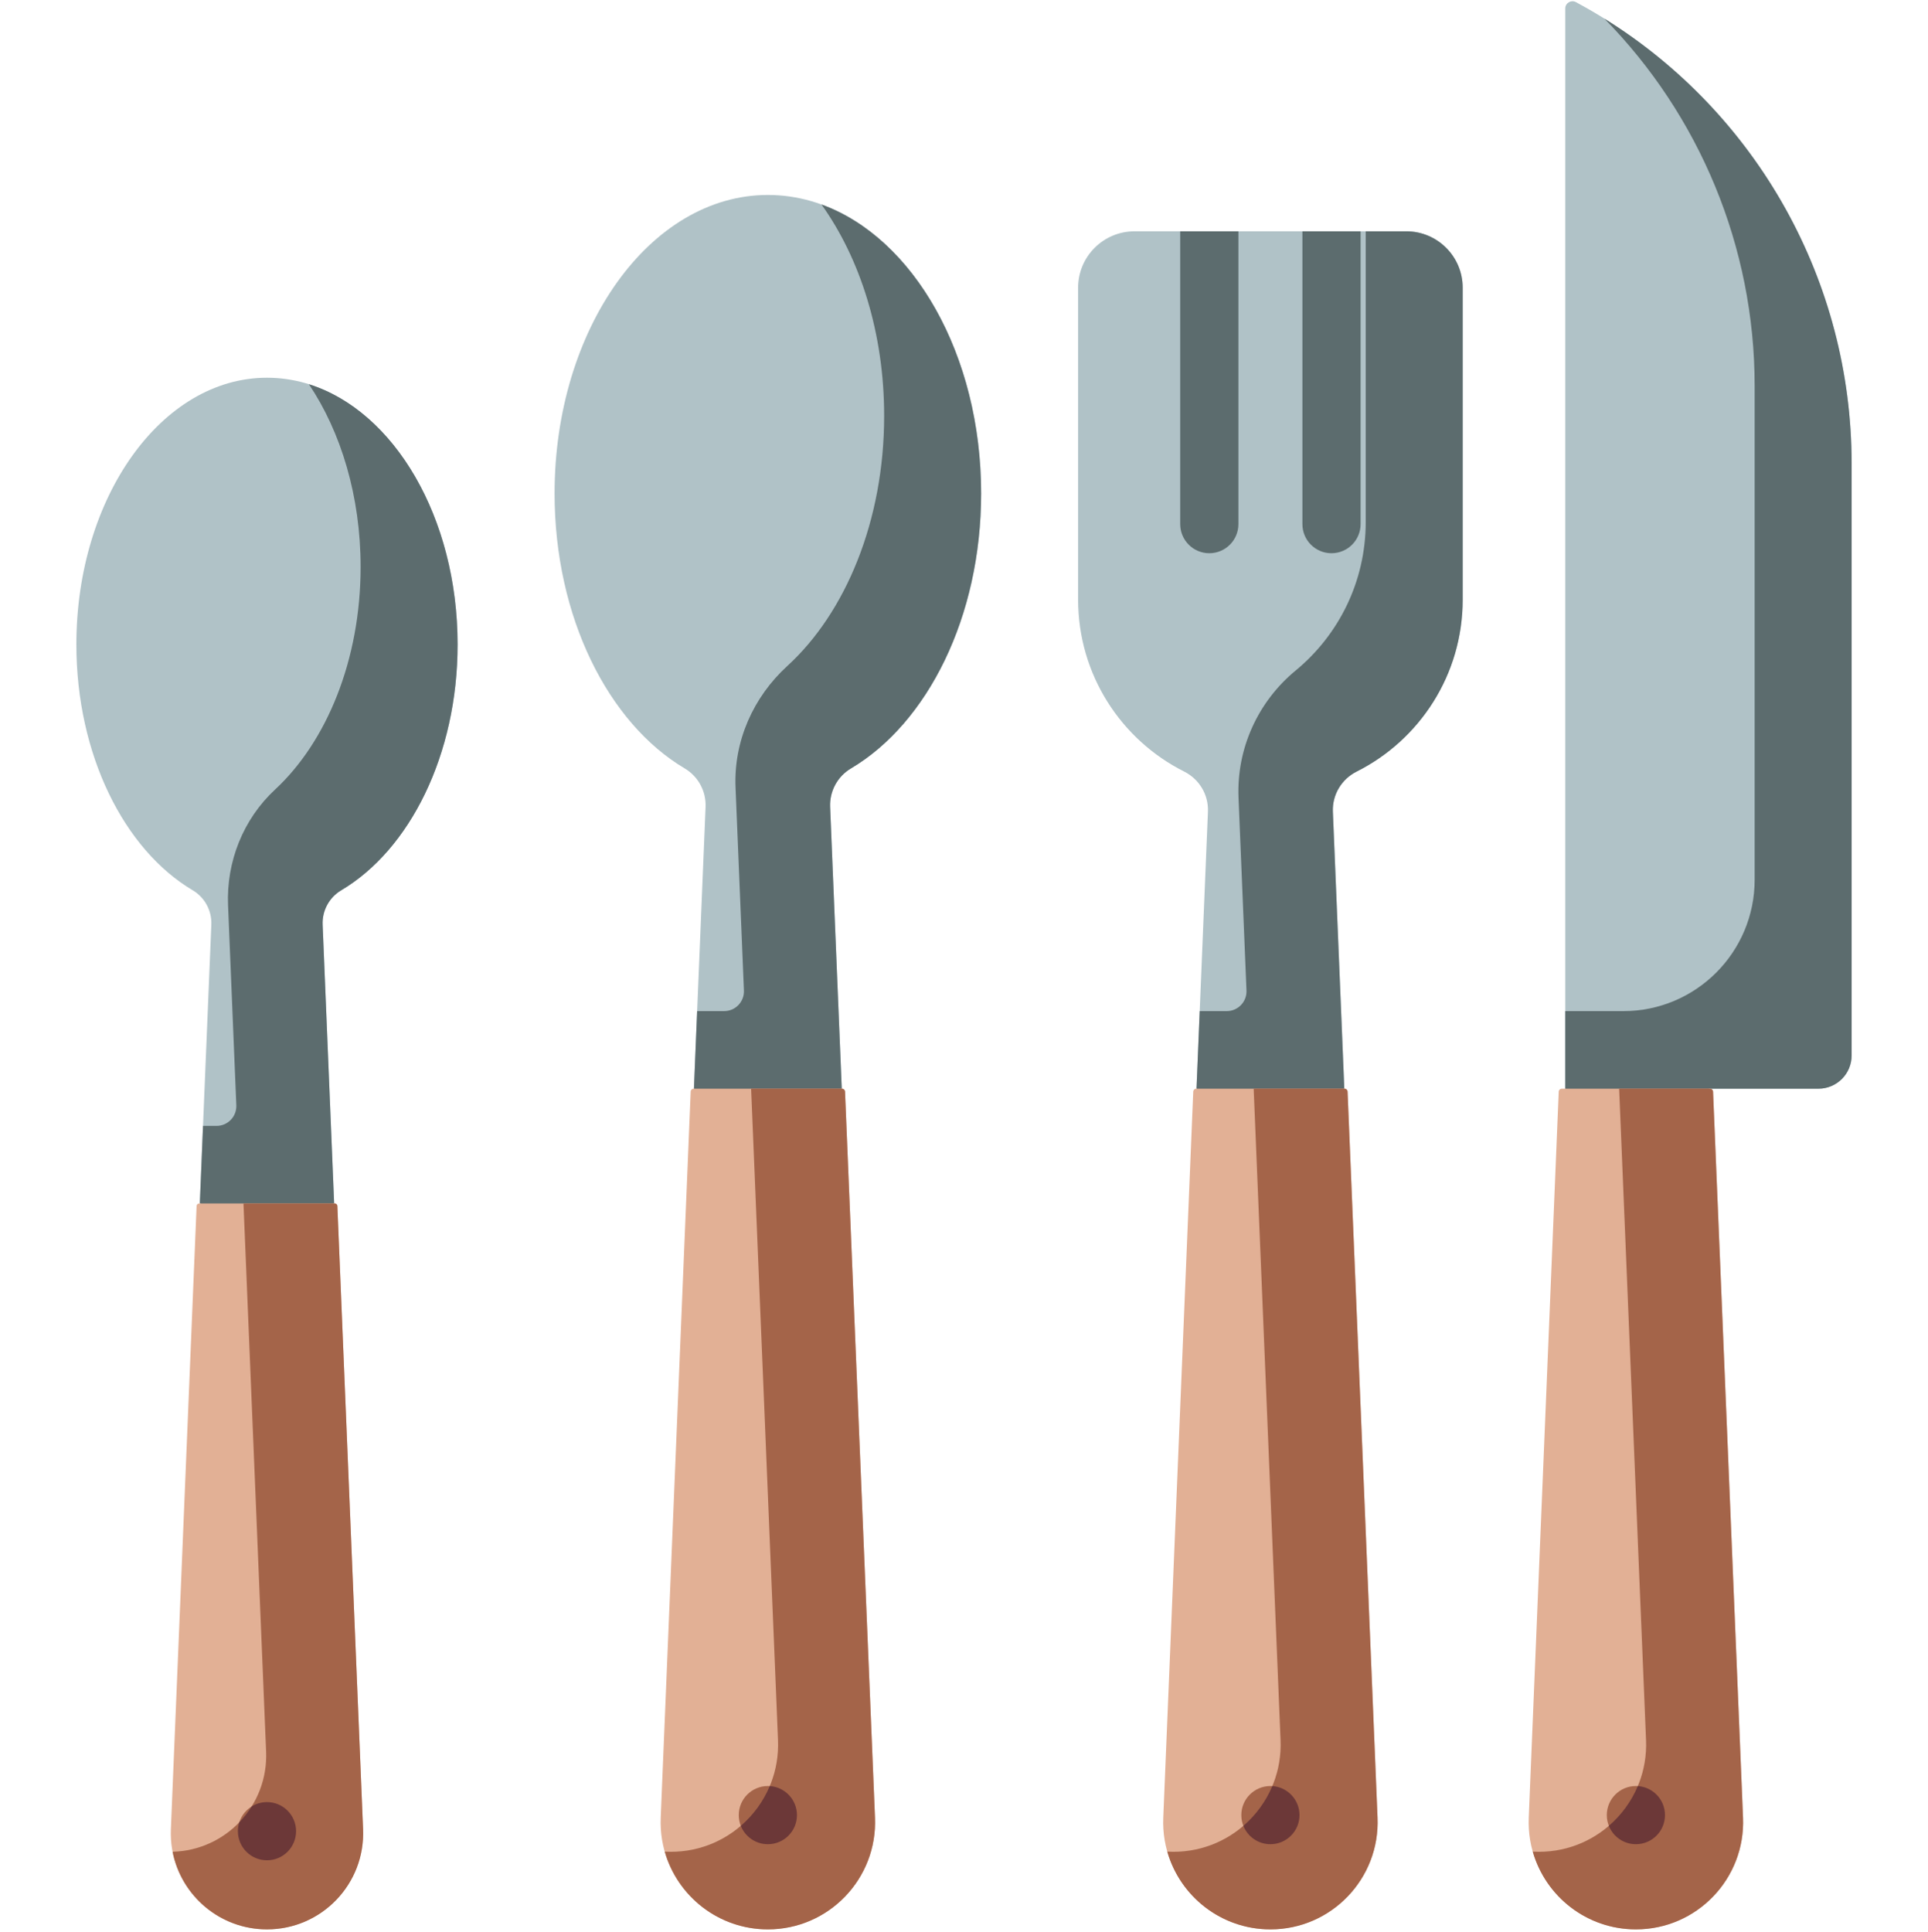 <svg width="512" height="513" viewBox="0 0 512 513" fill="none" xmlns="http://www.w3.org/2000/svg">
<g clip-path="url(#clip0_695_11292)">
<path d="M491.719 123.066C491.719 71.868 463.592 24.81 418.499 0.564C417.219 -0.124 415.668 0.803 415.668 2.256V289.097H482.902C487.771 289.097 491.719 285.15 491.719 280.28V123.066Z" fill="#B0C2C7"/>
<path d="M220.45 214.275C220.278 210.111 222.395 206.183 225.98 204.058C246.296 192.018 260.55 163.856 260.55 131.035C260.55 87.257 235.192 51.77 203.912 51.77C172.632 51.77 147.274 87.257 147.274 131.035C147.274 163.856 161.527 192.017 181.844 204.058C185.43 206.183 187.546 210.111 187.374 214.275L184.285 289.098H223.539L220.45 214.275Z" fill="#B0C2C7"/>
<path d="M90.623 236.404C108.78 225.643 121.519 200.474 121.519 171.142C121.519 132.017 98.856 100.301 70.9 100.301C42.944 100.301 20.281 132.018 20.281 171.142C20.281 200.475 33.02 225.644 51.177 236.404C54.381 238.303 56.273 241.814 56.12 245.535L53.064 319.571H88.738L85.682 245.535C85.527 241.814 87.419 238.303 90.623 236.404Z" fill="#B0C2C7"/>
<path d="M360.264 204.89C376.97 196.496 388.434 179.204 388.434 159.234V76.396C388.434 68.126 381.73 61.422 373.46 61.422H301.28C293.01 61.422 286.306 68.126 286.306 76.396V159.233C286.306 179.203 297.77 196.495 314.476 204.889C318.484 206.903 320.966 211.048 320.78 215.529L317.743 289.095H356.997L353.96 215.529C353.774 211.048 356.256 206.903 360.264 204.89Z" fill="#B0C2C7"/>
<path d="M426.038 4.926C451.248 30.561 465.964 65.428 465.964 102.462V233.618C465.964 252.879 450.35 268.493 431.089 268.493H415.667V296.242L454.111 289.096H482.901C487.77 289.096 491.718 285.149 491.718 280.279V123.066C491.719 74.785 466.705 30.185 426.038 4.926Z" fill="#5C6C6E"/>
<path d="M218.142 54.289C228.429 68.64 234.795 88.493 234.795 110.427C234.795 138.233 224.564 162.696 209.083 176.843C200.018 185.127 194.824 196.813 195.331 209.082L197.558 263.021C197.681 266.004 195.296 268.49 192.31 268.49H185.134L184.283 289.094L204.454 299.076L223.537 289.094L220.448 214.271C220.276 210.107 222.393 206.179 225.978 204.054C246.294 192.014 260.548 163.852 260.548 131.031C260.55 94.133 242.535 63.123 218.142 54.289Z" fill="#5C6C6E"/>
<path d="M82.028 102.02C90.546 114.697 95.765 131.765 95.765 150.54C95.765 175.223 86.745 196.957 73.067 209.639C64.57 217.517 60.086 228.813 60.564 240.391L62.757 293.501C62.88 296.484 60.495 298.97 57.509 298.97H53.914L53.063 319.574L71.137 324.605L88.737 319.574L85.681 245.538C85.527 241.816 87.419 238.306 90.624 236.407C108.781 225.646 121.52 200.477 121.52 171.145C121.519 137.369 104.631 109.116 82.028 102.02Z" fill="#5C6C6E"/>
<path d="M373.459 61.422H362.679V138.63C362.679 154.502 355.437 168.683 344.078 178.048C334.023 186.338 328.365 198.805 328.902 211.825L331.016 263.023C331.139 266.006 328.754 268.492 325.768 268.492H318.592L317.741 289.096L337.368 301.477L356.995 289.096L353.958 215.53C353.773 211.049 356.255 206.903 360.262 204.89C376.968 196.496 388.432 179.204 388.432 159.234V76.396C388.433 68.126 381.729 61.422 373.459 61.422Z" fill="#5C6C6E"/>
<path d="M308.918 482.683C308.25 498.857 321.181 512.333 337.369 512.333C353.556 512.333 366.488 498.857 365.82 482.683L357.86 289.871C357.842 289.439 357.487 289.098 357.055 289.098H317.683C317.251 289.098 316.895 289.439 316.878 289.871L308.918 482.683Z" fill="#E2B095"/>
<path d="M405.976 482.683C405.308 498.857 418.24 512.333 434.427 512.333C450.614 512.333 463.546 498.857 462.878 482.683L454.918 289.871C454.9 289.439 454.545 289.098 454.112 289.098H414.74C414.308 289.098 413.952 289.439 413.935 289.871L405.976 482.683Z" fill="#E2B095"/>
<path d="M365.82 482.683L357.86 289.871C357.842 289.439 357.487 289.098 357.055 289.098H332.924L340.065 462.08C340.733 478.254 327.801 491.73 311.614 491.73C311.066 491.73 310.521 491.714 309.98 491.683C313.371 503.564 324.31 512.333 337.368 512.333C353.556 512.333 366.488 498.857 365.82 482.683Z" fill="#A46449"/>
<path d="M462.878 482.683L454.918 289.871C454.9 289.439 454.545 289.098 454.112 289.098H429.981L437.123 462.08C437.79 478.254 424.859 491.73 408.672 491.73C408.123 491.73 407.579 491.714 407.038 491.683C410.429 503.564 421.368 512.333 434.426 512.333C450.614 512.333 463.546 498.857 462.878 482.683Z" fill="#A46449"/>
<path d="M321.145 146.903C325.413 146.903 328.871 143.444 328.871 139.177V61.422H313.418V139.177C313.419 143.445 316.877 146.903 321.145 146.903Z" fill="#5C6C6E"/>
<path d="M361.32 139.177V61.422H345.867V139.177C345.867 143.445 349.326 146.903 353.593 146.903C357.86 146.903 361.32 143.445 361.32 139.177Z" fill="#5C6C6E"/>
<path d="M337.369 489.714C341.636 489.714 345.095 486.255 345.095 481.988C345.095 477.721 341.636 474.262 337.369 474.262C333.102 474.262 329.643 477.721 329.643 481.988C329.643 486.255 333.102 489.714 337.369 489.714Z" fill="#A46449"/>
<path d="M345.096 481.986C345.096 477.89 341.908 474.539 337.878 474.277C336.158 478.367 333.507 481.978 330.187 484.838C331.322 487.693 334.11 489.712 337.37 489.712C341.636 489.712 345.096 486.253 345.096 481.986Z" fill="#6C3838"/>
<path d="M434.427 489.714C438.694 489.714 442.153 486.255 442.153 481.988C442.153 477.721 438.694 474.262 434.427 474.262C430.16 474.262 426.701 477.721 426.701 481.988C426.701 486.255 430.16 489.714 434.427 489.714Z" fill="#A46449"/>
<path d="M442.153 481.986C442.153 477.89 438.965 474.539 434.935 474.277C433.215 478.367 430.564 481.978 427.244 484.838C428.379 487.693 431.167 489.712 434.427 489.712C438.694 489.712 442.153 486.253 442.153 481.986Z" fill="#6C3838"/>
<path d="M223.598 289.098H184.226C183.794 289.098 183.438 289.439 183.421 289.871L175.461 482.683C174.793 498.857 187.725 512.333 203.912 512.333C220.099 512.333 233.031 498.857 232.363 482.683L224.403 289.871C224.385 289.439 224.03 289.098 223.598 289.098Z" fill="#E2B095"/>
<path d="M232.363 482.683L224.403 289.871C224.385 289.439 224.03 289.098 223.598 289.098H199.468L206.609 462.08C207.277 478.254 194.345 491.73 178.158 491.73C177.61 491.73 177.065 491.714 176.525 491.683C179.916 503.564 190.855 512.333 203.913 512.333C220.099 512.333 233.031 498.857 232.363 482.683Z" fill="#A46449"/>
<path d="M203.912 489.714C208.179 489.714 211.638 486.255 211.638 481.988C211.638 477.721 208.179 474.262 203.912 474.262C199.645 474.262 196.186 477.721 196.186 481.988C196.186 486.255 199.645 489.714 203.912 489.714Z" fill="#A46449"/>
<path d="M196.729 484.838C197.864 487.693 200.652 489.712 203.912 489.712C208.179 489.712 211.638 486.253 211.638 481.986C211.638 477.89 208.45 474.539 204.42 474.277C202.7 478.367 200.05 481.978 196.729 484.838Z" fill="#6C3838"/>
<path d="M45.377 485.733C44.778 500.242 56.379 512.331 70.9 512.331C85.421 512.331 97.022 500.242 96.423 485.733L89.59 320.235C89.575 319.863 89.269 319.57 88.897 319.57H52.902C52.53 319.57 52.224 319.863 52.209 320.235L45.377 485.733Z" fill="#E2B095"/>
<path d="M96.422 485.733L89.59 320.235C89.575 319.863 89.269 319.57 88.897 319.57H64.659L70.668 465.129C71.258 479.409 60.029 491.345 45.83 491.718C48.119 503.421 58.433 512.331 70.9 512.331C85.421 512.331 97.021 500.242 96.422 485.733Z" fill="#A46449"/>
<path d="M70.9 493.987C75.167 493.987 78.626 490.528 78.626 486.261C78.626 481.994 75.167 478.535 70.9 478.535C66.633 478.535 63.174 481.994 63.174 486.261C63.174 490.528 66.633 493.987 70.9 493.987Z" fill="#A46449"/>
<path d="M70.9 478.531C69.406 478.531 68.012 478.955 66.83 479.689C65.881 481.209 64.777 482.622 63.538 483.907C63.302 484.648 63.174 485.437 63.174 486.257C63.174 490.524 66.633 493.983 70.9 493.983C75.167 493.983 78.626 490.524 78.626 486.257C78.626 481.991 75.167 478.531 70.9 478.531Z" fill="#6C3838"/>
</g>
<defs>
<clipPath id="clip0_695_11292">
<rect width="512" height="512" fill="white" transform="translate(0 0.332)"/>
</clipPath>
</defs>
</svg>
